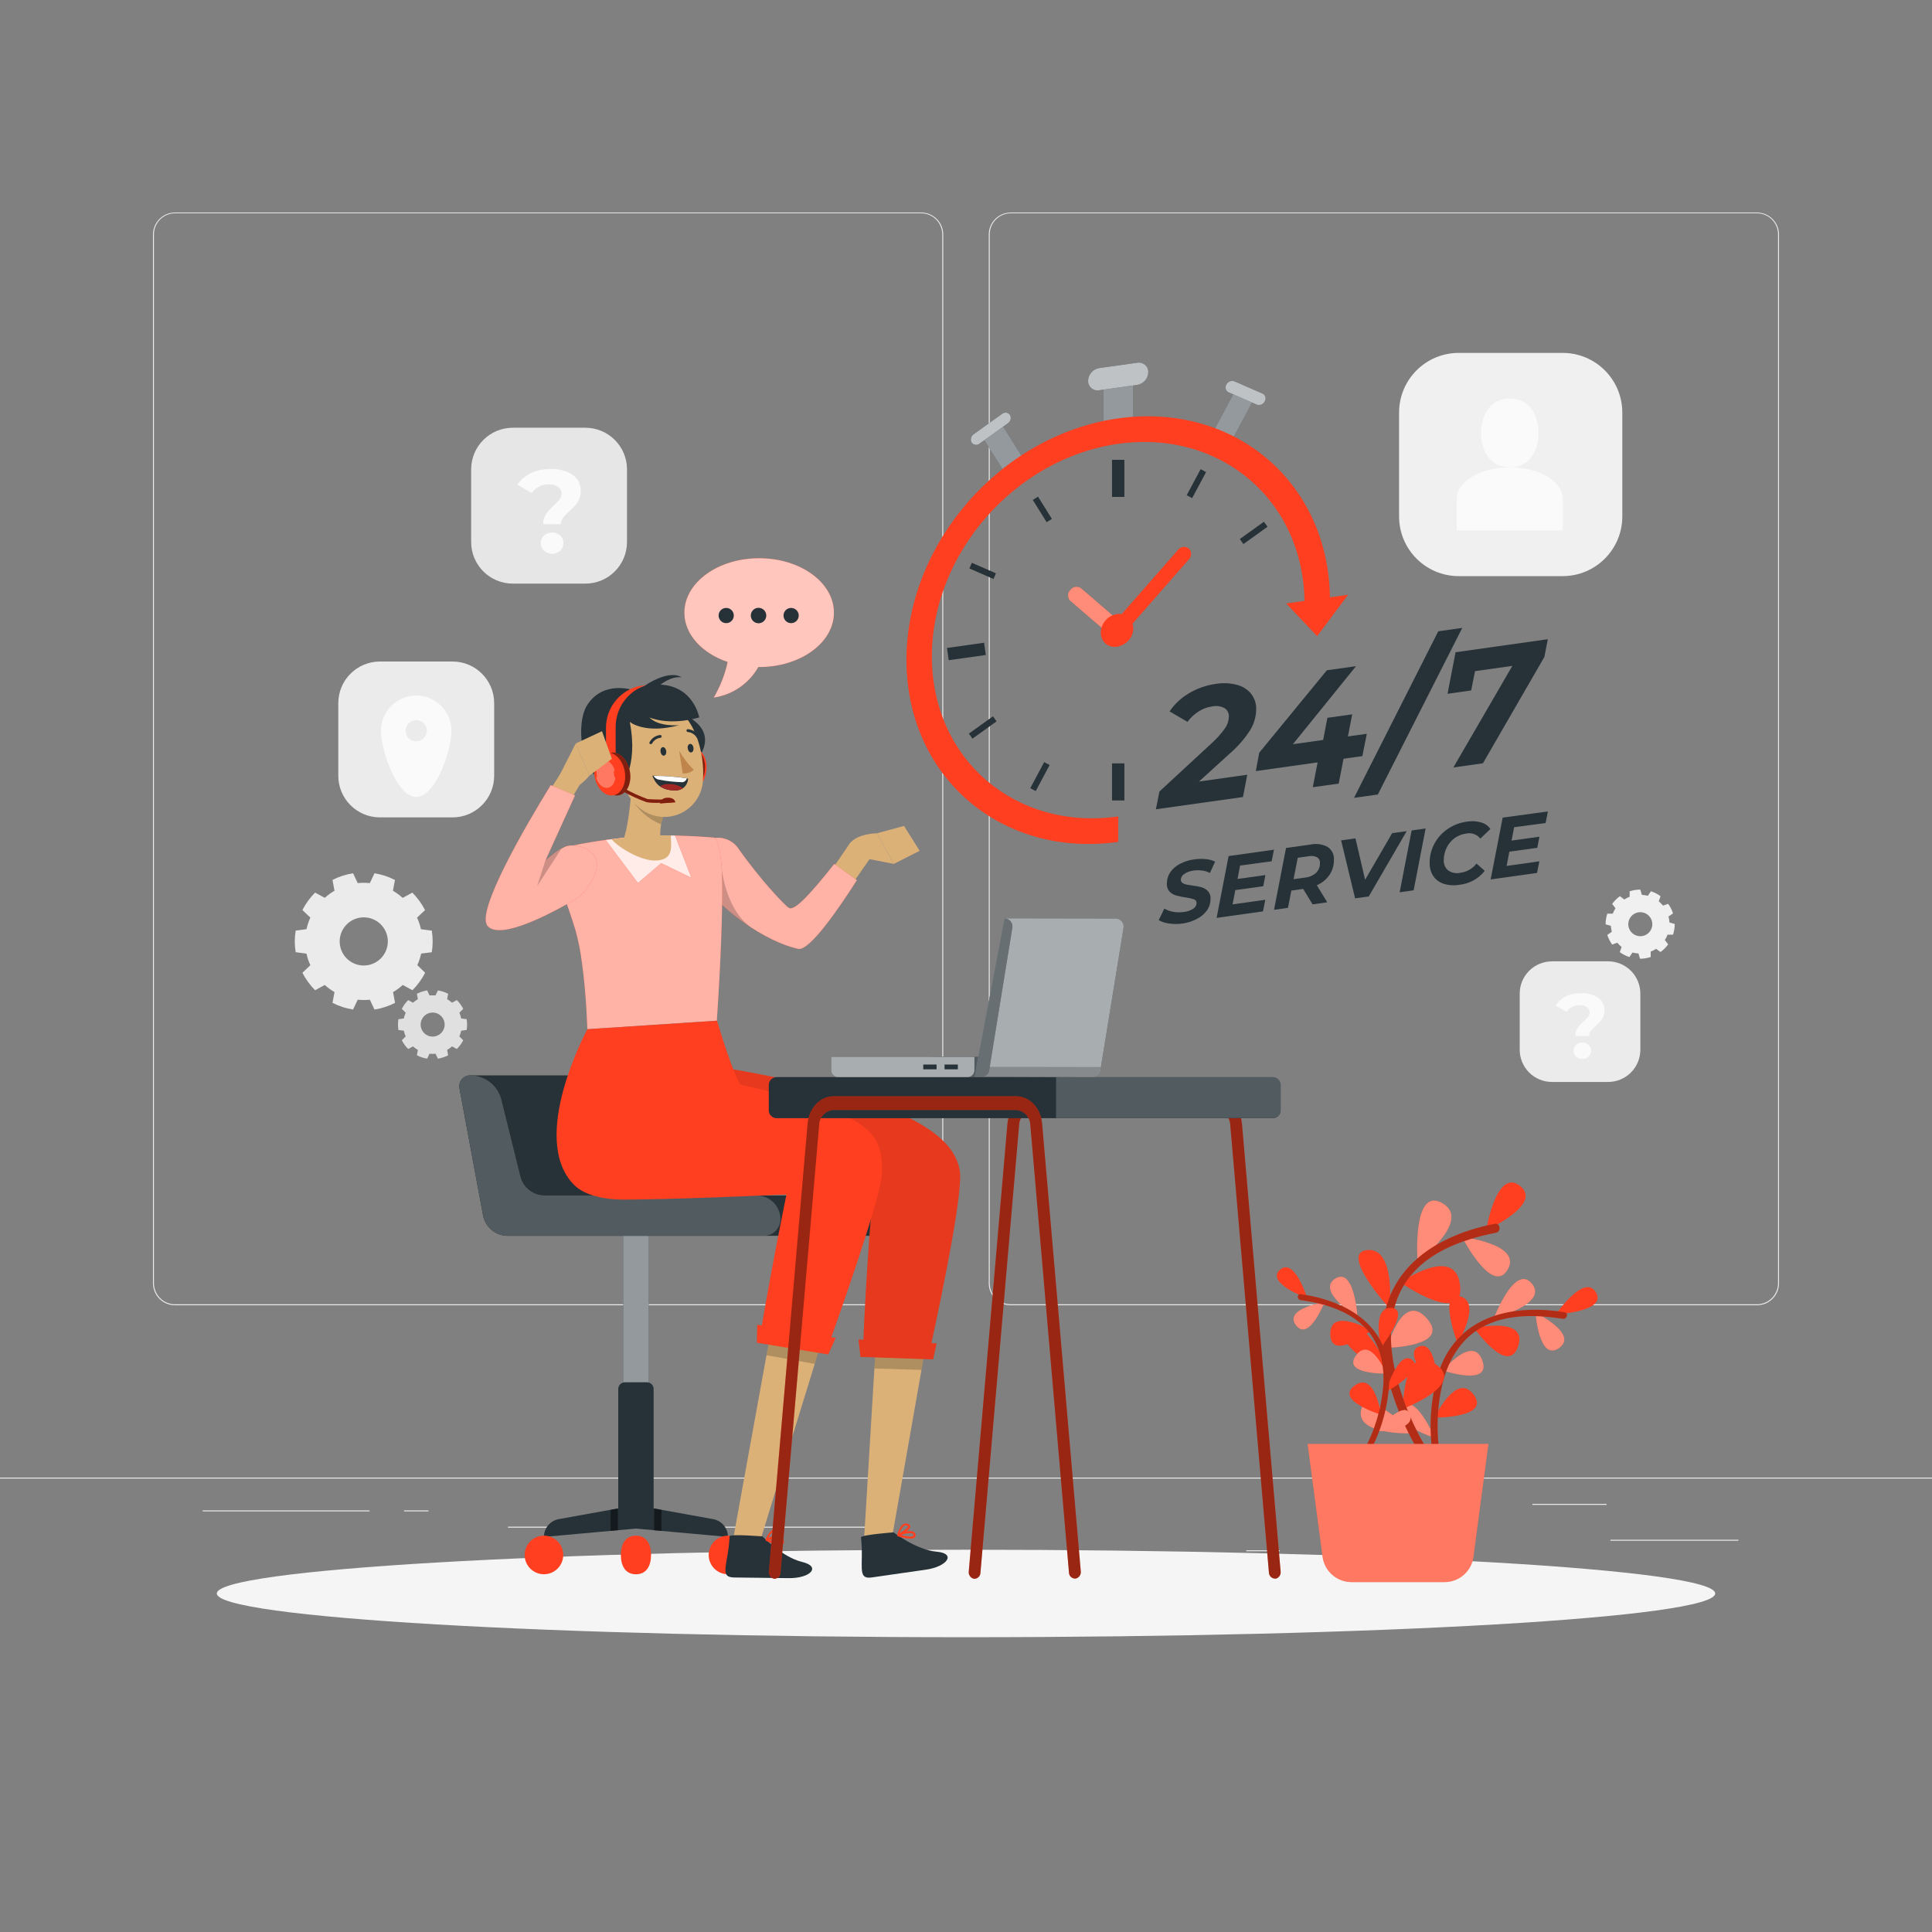 <svg width="301" height="301" viewBox="0 0 301 301" fill="none" xmlns="http://www.w3.org/2000/svg">
<rect x="0" y="0" width="301" height="301" fill="#808080" stroke="none"/>
<g clip-path="url(#clip0_14_178)">
<path d="M270.84 239.891H250.901V240.042H270.84V239.891Z" fill="#EBEBEB"/>
<path d="M199.394 241.528H194.163V241.679H199.394V241.528Z" fill="#EBEBEB"/>
<path d="M250.299 234.304H238.747V234.455H250.299V234.304Z" fill="#EBEBEB"/>
<path d="M57.581 235.316H31.581V235.466H57.581V235.316Z" fill="#EBEBEB"/>
<path d="M66.756 235.316H62.945V235.466H66.756V235.316Z" fill="#EBEBEB"/>
<path d="M135.54 237.856H79.145V238.007H135.54V237.856Z" fill="#EBEBEB"/>
<path d="M143.517 203.356H27.27C26.359 203.356 25.485 202.993 24.84 202.349C24.195 201.704 23.833 200.83 23.833 199.918V36.517C23.841 35.611 24.207 34.744 24.851 34.106C25.494 33.468 26.364 33.11 27.27 33.11H143.517C143.968 33.11 144.415 33.199 144.832 33.372C145.249 33.544 145.628 33.798 145.947 34.117C146.267 34.436 146.52 34.815 146.693 35.232C146.865 35.649 146.954 36.096 146.954 36.547V199.918C146.954 200.37 146.865 200.817 146.693 201.234C146.52 201.651 146.267 202.03 145.947 202.349C145.628 202.668 145.249 202.921 144.832 203.094C144.415 203.267 143.968 203.356 143.517 203.356ZM27.27 33.23C26.399 33.232 25.564 33.579 24.948 34.195C24.332 34.811 23.985 35.646 23.984 36.517V199.918C23.985 200.789 24.332 201.625 24.948 202.241C25.564 202.857 26.399 203.204 27.27 203.205H143.517C144.388 203.204 145.223 202.857 145.839 202.241C146.455 201.625 146.802 200.789 146.804 199.918V36.517C146.802 35.646 146.455 34.811 145.839 34.195C145.223 33.579 144.388 33.232 143.517 33.23H27.27Z" fill="#EBEBEB"/>
<path d="M273.73 203.356H157.483C156.572 203.356 155.697 202.993 155.053 202.349C154.408 201.704 154.046 200.83 154.046 199.918V36.517C154.054 35.611 154.419 34.744 155.063 34.106C155.707 33.468 156.577 33.11 157.483 33.11H273.73C274.641 33.11 275.516 33.472 276.16 34.117C276.805 34.761 277.167 35.636 277.167 36.547V199.918C277.167 200.83 276.805 201.704 276.16 202.349C275.516 202.993 274.641 203.356 273.73 203.356ZM157.483 33.23C156.612 33.232 155.777 33.579 155.161 34.195C154.545 34.811 154.198 35.646 154.196 36.517V199.918C154.198 200.789 154.545 201.625 155.161 202.241C155.777 202.857 156.612 203.204 157.483 203.205H273.73C274.601 203.204 275.436 202.857 276.052 202.241C276.668 201.625 277.015 200.789 277.016 199.918V36.517C277.015 35.646 276.668 34.811 276.052 34.195C275.436 33.579 274.601 33.232 273.73 33.23H157.483Z" fill="#EBEBEB"/>
<path d="M301 230.205H0V230.355H301V230.205Z" fill="#EBEBEB"/>
<path d="M243.455 54.981H227.267C222.134 54.981 217.972 59.142 217.972 64.276V80.463C217.972 85.597 222.134 89.758 227.267 89.758H243.455C248.588 89.758 252.75 85.597 252.75 80.463V64.276C252.75 59.142 248.588 54.981 243.455 54.981Z" fill="#F0F0F0"/>
<path d="M239.686 67.454C239.686 70.416 238.181 72.812 235.22 72.812C232.258 72.812 230.753 70.404 230.753 67.454C230.753 64.504 232.258 62.09 235.22 62.09C238.181 62.09 239.686 64.492 239.686 67.454Z" fill="#FAFAFA"/>
<path d="M235.219 82.643H243.485V77.73C243.485 75.015 239.783 72.812 235.219 72.812C230.656 72.812 226.954 75.015 226.954 77.73V82.643H235.219Z" fill="#FAFAFA"/>
<path d="M91.197 66.641H79.891C76.307 66.641 73.402 69.547 73.402 73.131V84.437C73.402 88.021 76.307 90.926 79.891 90.926H91.197C94.781 90.926 97.686 88.021 97.686 84.437V73.131C97.686 69.547 94.781 66.641 91.197 66.641Z" fill="#E6E6E6"/>
<path d="M85.05 80.096C85.415 79.59 85.837 79.127 86.309 78.718C86.63 78.433 86.928 78.123 87.2 77.79C87.385 77.544 87.485 77.244 87.483 76.936C87.489 76.725 87.443 76.516 87.349 76.328C87.254 76.14 87.114 75.978 86.941 75.858C86.515 75.579 86.011 75.442 85.502 75.467C84.969 75.454 84.441 75.576 83.967 75.822C83.518 76.064 83.131 76.406 82.835 76.821L80.614 75.521C81.131 74.74 81.851 74.116 82.697 73.715C83.672 73.262 84.74 73.042 85.815 73.071C87.01 73.014 88.194 73.328 89.204 73.968C89.609 74.241 89.939 74.612 90.162 75.047C90.385 75.481 90.495 75.966 90.481 76.454C90.49 76.908 90.404 77.36 90.228 77.778C90.082 78.13 89.878 78.456 89.626 78.742C89.385 79.007 89.078 79.308 88.699 79.651C88.336 79.959 88.003 80.302 87.705 80.674C87.492 80.963 87.381 81.314 87.392 81.673H84.617C84.595 81.115 84.746 80.564 85.05 80.096ZM84.755 85.797C84.59 85.644 84.46 85.458 84.372 85.25C84.285 85.042 84.243 84.818 84.25 84.593C84.245 84.375 84.287 84.158 84.373 83.958C84.46 83.757 84.588 83.578 84.749 83.431C85.102 83.128 85.552 82.962 86.017 82.962C86.482 82.962 86.931 83.128 87.284 83.431C87.445 83.578 87.572 83.758 87.657 83.959C87.742 84.159 87.783 84.375 87.778 84.593C87.784 84.818 87.742 85.042 87.655 85.25C87.568 85.458 87.437 85.644 87.272 85.797C86.928 86.111 86.479 86.285 86.014 86.285C85.548 86.285 85.099 86.111 84.755 85.797Z" fill="#FAFAFA"/>
<path d="M241.787 149.772H250.534C251.868 149.772 253.146 150.301 254.089 151.244C255.031 152.187 255.561 153.465 255.561 154.798V163.545C255.561 164.877 255.032 166.154 254.091 167.096C253.149 168.037 251.872 168.566 250.54 168.566H241.787C240.456 168.566 239.179 168.037 238.237 167.096C237.296 166.154 236.767 164.877 236.767 163.545V154.798C236.767 153.467 237.296 152.19 238.237 151.248C239.179 150.307 240.456 149.778 241.787 149.778V149.772Z" fill="#EBEBEB"/>
<path d="M245.772 160.186C246.055 159.795 246.383 159.437 246.748 159.121C246.998 158.9 247.23 158.658 247.44 158.398C247.584 158.21 247.66 157.979 247.657 157.742C247.663 157.579 247.628 157.417 247.554 157.272C247.48 157.127 247.371 157.002 247.235 156.911C246.907 156.692 246.516 156.584 246.122 156.604C245.718 156.592 245.318 156.682 244.958 156.865C244.599 157.048 244.291 157.319 244.063 157.652L242.341 156.646C242.739 156.037 243.297 155.55 243.954 155.238C244.708 154.889 245.532 154.718 246.362 154.738C247.289 154.693 248.206 154.937 248.987 155.436C249.302 155.648 249.558 155.937 249.73 156.275C249.903 156.613 249.987 156.989 249.974 157.369C249.981 157.72 249.916 158.068 249.782 158.392C249.668 158.666 249.51 158.918 249.312 159.139C249.087 159.387 248.848 159.622 248.596 159.843C248.317 160.083 248.059 160.347 247.825 160.632C247.664 160.858 247.579 161.13 247.584 161.408H245.441C245.423 160.976 245.538 160.549 245.772 160.186ZM245.544 164.599C245.418 164.483 245.319 164.341 245.252 164.183C245.186 164.025 245.154 163.855 245.158 163.684C245.155 163.515 245.187 163.348 245.252 163.192C245.317 163.036 245.415 162.896 245.538 162.781C245.811 162.547 246.159 162.419 246.519 162.419C246.879 162.419 247.227 162.547 247.5 162.781C247.624 162.896 247.723 163.036 247.789 163.191C247.855 163.347 247.888 163.515 247.885 163.684C247.889 163.855 247.856 164.026 247.789 164.184C247.721 164.341 247.621 164.483 247.494 164.599C247.365 164.724 247.213 164.823 247.045 164.888C246.878 164.953 246.699 164.984 246.519 164.978C246.339 164.982 246.161 164.951 245.993 164.886C245.826 164.821 245.673 164.723 245.544 164.599Z" fill="#FAFAFA"/>
<path d="M70.5 103.062H59.195C55.611 103.062 52.705 105.968 52.705 109.552V120.858C52.705 124.442 55.611 127.347 59.195 127.347H70.5C74.084 127.347 76.99 124.442 76.99 120.858V109.552C76.99 105.968 74.084 103.062 70.5 103.062Z" fill="#EBEBEB"/>
<path d="M64.847 108.36C64.126 108.36 63.411 108.502 62.745 108.779C62.078 109.055 61.473 109.46 60.963 109.97C60.453 110.481 60.049 111.087 59.773 111.753C59.498 112.42 59.356 113.135 59.357 113.856C59.357 116.866 61.813 124.163 64.847 124.163C67.882 124.163 70.338 116.884 70.338 113.856C70.338 113.135 70.197 112.42 69.921 111.753C69.646 111.087 69.242 110.481 68.732 109.97C68.222 109.46 67.616 109.055 66.95 108.779C66.283 108.502 65.569 108.36 64.847 108.36ZM64.847 115.512C64.52 115.512 64.2 115.415 63.928 115.233C63.655 115.051 63.443 114.792 63.318 114.49C63.193 114.187 63.16 113.854 63.224 113.533C63.288 113.212 63.445 112.917 63.677 112.686C63.908 112.454 64.203 112.296 64.524 112.233C64.846 112.169 65.178 112.202 65.481 112.327C65.784 112.452 66.042 112.664 66.224 112.937C66.406 113.209 66.503 113.529 66.503 113.856C66.497 114.291 66.319 114.706 66.01 115.011C65.7 115.317 65.282 115.488 64.847 115.488V115.512Z" fill="#FAFAFA"/>
<path d="M67.273 148.357C67.45 147.242 67.45 146.107 67.273 144.992L65.582 144.769C65.445 144.147 65.244 143.542 64.98 142.963L66.22 141.789C65.704 140.785 65.036 139.867 64.24 139.068L62.734 139.887C62.269 139.465 61.761 139.094 61.217 138.779L61.531 137.1C60.531 136.585 59.456 136.232 58.346 136.052L57.617 137.587C57.31 137.557 57.016 137.539 56.678 137.539C56.341 137.539 56.04 137.539 55.733 137.587L55.005 136.052C53.889 136.228 52.808 136.579 51.802 137.093L52.115 138.773C51.572 139.088 51.063 139.459 50.598 139.881L49.093 139.062C48.296 139.861 47.628 140.779 47.113 141.783L48.353 142.957C48.089 143.536 47.887 144.141 47.751 144.763L46.065 144.986C45.88 146.1 45.88 147.237 46.065 148.351L47.751 148.574C47.887 149.195 48.089 149.801 48.353 150.38L47.113 151.554C47.627 152.558 48.295 153.476 49.093 154.275L50.598 153.456C51.063 153.878 51.572 154.249 52.115 154.564L51.802 156.243C52.808 156.757 53.889 157.109 55.005 157.285L55.733 155.749C56.04 155.78 56.335 155.798 56.678 155.798C57.022 155.798 57.28 155.798 57.617 155.749L58.346 157.285C59.462 157.109 60.543 156.757 61.548 156.243L61.236 154.564C61.779 154.249 62.287 153.878 62.752 153.456L64.257 154.275C65.054 153.475 65.722 152.557 66.238 151.554L65.016 150.368C65.279 149.788 65.481 149.183 65.618 148.562L67.273 148.357ZM56.678 150.422C55.936 150.423 55.21 150.204 54.592 149.792C53.975 149.381 53.493 148.795 53.209 148.109C52.924 147.424 52.849 146.669 52.994 145.941C53.138 145.213 53.495 144.544 54.02 144.019C54.545 143.494 55.214 143.137 55.942 142.993C56.67 142.848 57.425 142.923 58.11 143.207C58.796 143.492 59.382 143.974 59.793 144.591C60.205 145.209 60.424 145.935 60.423 146.677C60.421 147.67 60.026 148.621 59.324 149.323C58.622 150.025 57.671 150.42 56.678 150.422Z" fill="#EBEBEB"/>
<path d="M72.704 160.469C72.747 160.19 72.769 159.909 72.77 159.626C72.769 159.344 72.747 159.062 72.704 158.784L71.855 158.675C71.79 158.367 71.693 158.066 71.566 157.778L72.168 157.176C71.91 156.672 71.575 156.21 71.174 155.81L70.422 156.219C70.188 156.01 69.934 155.824 69.663 155.665L69.82 154.828C69.317 154.57 68.777 154.393 68.219 154.305L67.857 155.075C67.701 155.075 67.544 155.075 67.388 155.075C67.231 155.075 67.069 155.075 66.912 155.075L66.551 154.305C65.993 154.393 65.452 154.57 64.95 154.828L65.106 155.665C64.836 155.824 64.582 156.01 64.348 156.219L63.595 155.81C63.195 156.21 62.859 156.672 62.602 157.176L63.204 157.778C63.076 158.066 62.979 158.367 62.915 158.675L62.072 158.784C62.025 159.062 62.003 159.344 62.006 159.626C62.004 159.909 62.026 160.191 62.072 160.469L62.915 160.577C62.979 160.884 63.076 161.183 63.204 161.468L62.602 162.07C62.86 162.573 63.195 163.032 63.595 163.431L64.348 163.022C64.579 163.235 64.833 163.421 65.106 163.575L64.95 164.412C65.452 164.671 65.993 164.848 66.551 164.936L66.912 164.165C67.227 164.198 67.543 164.198 67.857 164.165L68.219 164.936C68.777 164.848 69.317 164.671 69.82 164.412L69.663 163.575C69.937 163.421 70.191 163.235 70.422 163.022L71.174 163.431C71.574 163.032 71.91 162.573 72.168 162.07L71.566 161.468C71.693 161.183 71.79 160.884 71.855 160.577L72.704 160.469ZM67.406 161.499C67.036 161.499 66.674 161.389 66.366 161.183C66.058 160.977 65.818 160.685 65.676 160.343C65.534 160.001 65.497 159.624 65.57 159.261C65.642 158.898 65.82 158.564 66.082 158.302C66.344 158.041 66.677 157.862 67.041 157.79C67.404 157.718 67.78 157.755 68.122 157.897C68.465 158.038 68.757 158.278 68.963 158.586C69.168 158.894 69.278 159.256 69.278 159.626C69.277 160.119 69.081 160.592 68.734 160.942C68.388 161.292 67.917 161.492 67.424 161.499H67.406Z" fill="#E0E0E0"/>
<path d="M258.704 148.321C258.931 148.153 259.146 147.97 259.348 147.773C259.547 147.573 259.73 147.357 259.896 147.129L259.378 146.455C259.549 146.192 259.69 145.912 259.799 145.618H260.654C260.829 145.081 260.919 144.521 260.919 143.956L260.094 143.716C260.082 143.402 260.033 143.091 259.95 142.788L260.654 142.307C260.484 141.768 260.225 141.262 259.89 140.808L259.089 141.091C258.991 140.969 258.886 140.852 258.776 140.742C258.661 140.627 258.547 140.525 258.427 140.423L258.71 139.622C258.252 139.292 257.746 139.034 257.211 138.857L256.729 139.562C256.423 139.484 256.111 139.435 255.796 139.417L255.555 138.599C254.991 138.597 254.43 138.686 253.894 138.863V139.712C253.601 139.826 253.32 139.969 253.057 140.14L252.377 139.622C251.916 139.959 251.509 140.365 251.173 140.826L251.69 141.5C251.521 141.766 251.377 142.049 251.263 142.343H250.414C250.24 142.88 250.15 143.44 250.149 144.004L250.968 144.245C250.986 144.558 251.034 144.869 251.112 145.172L250.408 145.66C250.585 146.196 250.843 146.701 251.173 147.159L251.973 146.87C252.076 146.99 252.178 147.111 252.292 147.225C252.407 147.34 252.521 147.442 252.641 147.538L252.359 148.339C252.813 148.675 253.319 148.933 253.857 149.103L254.339 148.399C254.642 148.483 254.953 148.531 255.266 148.544L255.507 149.368C256.073 149.368 256.636 149.278 257.175 149.103V148.249C257.467 148.137 257.748 147.996 258.011 147.827L258.704 148.321ZM254.231 145.311C253.969 145.049 253.791 144.715 253.719 144.352C253.647 143.989 253.684 143.613 253.826 143.271C253.967 142.929 254.207 142.636 254.515 142.431C254.823 142.225 255.185 142.115 255.555 142.115C255.925 142.115 256.287 142.225 256.595 142.431C256.903 142.636 257.143 142.929 257.285 143.271C257.426 143.613 257.464 143.989 257.391 144.352C257.319 144.715 257.141 145.049 256.88 145.311C256.706 145.485 256.499 145.623 256.271 145.717C256.044 145.812 255.8 145.86 255.554 145.859C255.308 145.859 255.064 145.809 254.837 145.714C254.61 145.619 254.404 145.48 254.231 145.305V145.311Z" fill="#F0F0F0"/>
<path d="M150.5 255.073C214.964 255.073 267.222 252.022 267.222 248.259C267.222 244.495 214.964 241.444 150.5 241.444C86.036 241.444 33.778 244.495 33.778 248.259C33.778 252.022 86.036 255.073 150.5 255.073Z" fill="#F5F5F5"/>
<path d="M171.907 68.484V59.104L176.518 58.454V67.833L171.907 68.484Z" fill="#263238"/>
<path d="M156.574 73.709L153.119 68.207L156.063 66.1L159.512 71.596L156.574 73.709Z" fill="#263238"/>
<path d="M188.908 67.46L192.363 60.995L195.301 62.277L191.851 68.748L188.908 67.46Z" fill="#263238"/>
<g opacity="0.5">
<path d="M171.907 68.484V59.104L176.518 58.454V67.833L171.907 68.484Z" fill="white"/>
<path d="M156.574 73.709L153.119 68.207L156.063 66.1L159.512 71.596L156.574 73.709Z" fill="white"/>
<path d="M188.908 67.46L192.363 60.995L195.301 62.277L191.851 68.748L188.908 67.46Z" fill="white"/>
</g>
<path d="M177.175 59.965L171.251 60.802C171.036 60.842 170.815 60.833 170.604 60.776C170.392 60.719 170.197 60.615 170.031 60.472C169.865 60.33 169.734 60.152 169.646 59.951C169.558 59.751 169.516 59.534 169.523 59.315C169.537 58.837 169.717 58.379 170.032 58.019C170.348 57.66 170.779 57.422 171.251 57.346L177.175 56.516C177.389 56.476 177.61 56.485 177.821 56.542C178.031 56.599 178.227 56.702 178.392 56.844C178.558 56.986 178.69 57.163 178.778 57.362C178.866 57.562 178.909 57.779 178.902 57.997C178.888 58.474 178.707 58.932 178.392 59.291C178.077 59.65 177.646 59.889 177.175 59.965Z" fill="#263238"/>
<path d="M157.02 65.949L152.631 69.104C152.54 69.18 152.434 69.237 152.32 69.27C152.206 69.304 152.086 69.314 151.968 69.299C151.85 69.284 151.736 69.245 151.634 69.185C151.531 69.124 151.443 69.043 151.373 68.947C151.257 68.726 151.227 68.47 151.29 68.229C151.352 67.988 151.502 67.778 151.71 67.641L156.105 64.492C156.195 64.415 156.3 64.358 156.414 64.324C156.528 64.29 156.647 64.28 156.765 64.295C156.883 64.309 156.996 64.348 157.098 64.409C157.2 64.47 157.288 64.552 157.357 64.649C157.472 64.869 157.502 65.124 157.439 65.364C157.377 65.604 157.227 65.813 157.02 65.949Z" fill="#263238"/>
<path d="M195.794 63.035L191.4 61.121C191.295 61.068 191.202 60.993 191.128 60.903C191.053 60.812 190.999 60.706 190.967 60.593C190.935 60.48 190.927 60.361 190.944 60.245C190.96 60.129 191.001 60.017 191.063 59.917C191.173 59.692 191.362 59.515 191.594 59.42C191.826 59.326 192.085 59.321 192.321 59.405L196.71 61.326C196.816 61.377 196.91 61.451 196.985 61.542C197.061 61.633 197.116 61.738 197.148 61.852C197.18 61.966 197.188 62.085 197.17 62.202C197.152 62.319 197.11 62.43 197.047 62.53C196.937 62.754 196.748 62.929 196.517 63.022C196.286 63.115 196.029 63.12 195.794 63.035Z" fill="#263238"/>
<path opacity="0.7" d="M177.175 59.965L171.251 60.802C171.036 60.842 170.815 60.833 170.604 60.776C170.392 60.719 170.197 60.615 170.031 60.472C169.865 60.33 169.734 60.152 169.646 59.951C169.558 59.751 169.516 59.534 169.523 59.315C169.537 58.837 169.717 58.379 170.032 58.019C170.348 57.66 170.779 57.422 171.251 57.346L177.175 56.516C177.389 56.476 177.61 56.485 177.821 56.542C178.031 56.599 178.227 56.702 178.392 56.844C178.558 56.986 178.69 57.163 178.778 57.362C178.866 57.562 178.909 57.779 178.902 57.997C178.888 58.474 178.707 58.932 178.392 59.291C178.077 59.65 177.646 59.889 177.175 59.965Z" fill="white"/>
<path opacity="0.7" d="M157.02 65.949L152.631 69.104C152.54 69.18 152.434 69.237 152.32 69.27C152.206 69.304 152.086 69.314 151.968 69.299C151.85 69.284 151.736 69.245 151.634 69.185C151.531 69.124 151.443 69.043 151.373 68.947C151.257 68.726 151.227 68.47 151.29 68.229C151.352 67.988 151.502 67.778 151.71 67.641L156.105 64.492C156.195 64.415 156.3 64.358 156.414 64.324C156.528 64.29 156.647 64.28 156.765 64.295C156.883 64.309 156.996 64.348 157.098 64.409C157.2 64.47 157.288 64.552 157.357 64.649C157.472 64.869 157.502 65.124 157.439 65.364C157.377 65.604 157.227 65.813 157.02 65.949Z" fill="white"/>
<path opacity="0.7" d="M195.794 63.035L191.4 61.121C191.295 61.068 191.202 60.993 191.128 60.903C191.053 60.812 190.999 60.706 190.967 60.593C190.935 60.48 190.927 60.361 190.944 60.245C190.96 60.129 191.001 60.017 191.063 59.917C191.173 59.692 191.362 59.515 191.594 59.42C191.826 59.326 192.085 59.321 192.321 59.405L196.71 61.326C196.816 61.377 196.91 61.451 196.985 61.542C197.061 61.633 197.116 61.738 197.148 61.852C197.18 61.966 197.188 62.085 197.17 62.202C197.152 62.319 197.11 62.43 197.047 62.53C196.937 62.754 196.748 62.929 196.517 63.022C196.286 63.115 196.029 63.12 195.794 63.035Z" fill="white"/>
<path d="M174.213 127.203C158.181 129.454 145.184 118.287 145.184 102.256C145.184 86.225 158.181 71.397 174.213 69.146C190.244 66.894 203.241 78.061 203.241 94.093L207.202 93.539C207.202 75.316 192.429 62.626 174.213 65.185C155.996 67.743 141.223 84.593 141.223 102.81C141.223 121.026 155.99 133.722 174.213 131.164V127.203Z" fill="#FF3F20"/>
<path d="M162.679 118.736L160.512 122.794L161.362 123.247L163.528 119.19L162.679 118.736Z" fill="#263238"/>
<path d="M187.052 73.096L184.886 77.153L185.735 77.607L187.902 73.55L187.052 73.096Z" fill="#263238"/>
<path d="M151.413 87.682L151.027 88.565L154.779 90.203L155.164 89.321L151.413 87.682Z" fill="#263238"/>
<path d="M161.723 77.381L160.905 77.891L163.065 81.356L163.883 80.845L161.723 77.381Z" fill="#263238"/>
<path d="M154.702 111.602L150.945 114.297L151.507 115.08L155.263 112.384L154.702 111.602Z" fill="#263238"/>
<path d="M196.917 81.286L193.16 83.981L193.722 84.764L197.478 82.068L196.917 81.286Z" fill="#263238"/>
<path d="M153.318 100.138L147.541 100.95L147.809 102.858L153.586 102.046L153.318 100.138Z" fill="#263238"/>
<path d="M175.176 71.638H173.25V77.417H175.176V71.638Z" fill="#263238"/>
<path d="M175.176 118.931H173.25V124.71H175.176V118.931Z" fill="#263238"/>
<path d="M166.754 91.913C166.53 92.139 166.404 92.444 166.404 92.762C166.404 93.08 166.53 93.385 166.754 93.611L173.219 99.161L174.911 97.229L168.452 91.673C168.325 91.576 168.18 91.505 168.026 91.465C167.871 91.425 167.71 91.415 167.552 91.438C167.394 91.46 167.242 91.514 167.105 91.596C166.968 91.677 166.849 91.785 166.754 91.913Z" fill="#FF3F20"/>
<path opacity="0.4" d="M166.754 91.913C166.53 92.139 166.404 92.444 166.404 92.762C166.404 93.08 166.53 93.385 166.754 93.611L173.219 99.161L174.911 97.229L168.452 91.673C168.325 91.576 168.18 91.505 168.026 91.465C167.871 91.425 167.71 91.415 167.552 91.438C167.394 91.46 167.242 91.514 167.105 91.596C166.968 91.677 166.849 91.785 166.754 91.913Z" fill="white"/>
<path d="M210.026 92.66L205.204 99.119L200.388 94.014L210.026 92.66Z" fill="#FF3F20"/>
<path d="M185.211 85.448C185.085 85.351 184.94 85.281 184.785 85.24C184.631 85.2 184.47 85.191 184.312 85.213C184.154 85.236 184.002 85.289 183.865 85.371C183.728 85.452 183.609 85.561 183.514 85.689L174.761 95.67C174.292 95.611 173.816 95.669 173.375 95.841C172.935 96.012 172.544 96.291 172.238 96.651C171.251 97.783 171.251 99.39 172.238 100.263C173.226 101.136 174.839 100.865 175.85 99.757C176.162 99.41 176.381 98.989 176.486 98.535C176.591 98.08 176.58 97.606 176.452 97.157L185.205 87.17C185.32 87.058 185.412 86.924 185.475 86.777C185.537 86.629 185.57 86.47 185.571 86.31C185.571 86.15 185.54 85.991 185.478 85.843C185.416 85.695 185.326 85.56 185.211 85.448Z" fill="#FF3F20"/>
<path d="M186.795 121.761L194.32 120.701L193.651 124.175L180.088 126.083L180.63 123.32L188.793 115.777C189.561 115.083 190.251 114.307 190.852 113.465C191.226 112.935 191.435 112.307 191.454 111.659C191.47 111.396 191.416 111.135 191.297 110.9C191.179 110.665 191 110.466 190.78 110.323C190.18 110.005 189.486 109.913 188.823 110.064C188.083 110.169 187.374 110.434 186.746 110.84C186.069 111.268 185.479 111.819 185.007 112.466L182.219 110.834C182.999 109.681 184.028 108.719 185.229 108.017C186.519 107.245 187.953 106.745 189.443 106.548C190.537 106.365 191.658 106.416 192.73 106.699C193.593 106.922 194.362 107.413 194.928 108.101C195.456 108.779 195.733 109.62 195.71 110.479C195.699 111.626 195.381 112.748 194.789 113.73C193.906 115.101 192.829 116.338 191.593 117.402L186.795 121.761Z" fill="#263238"/>
<path d="M212.253 117.799L209.315 118.215L208.569 122.08L204.53 122.645L205.282 118.775L195.65 120.135L196.186 117.27L206.727 104.423L211.26 103.791L201.429 115.945L206.143 115.283L206.805 111.834L210.67 111.292L210.002 114.735L212.945 114.326L212.253 117.799Z" fill="#263238"/>
<path d="M224.076 98.355L227.815 97.825L214.661 123.783L210.953 124.301L224.076 98.355Z" fill="#263238"/>
<path d="M241.143 99.589L240.607 102.352L231.036 118.919L226.43 119.569L235.617 103.743L229.807 104.561L229.205 107.571L225.521 108.089L226.773 101.618L241.143 99.589Z" fill="#263238"/>
<path d="M182.147 143.878C181.576 143.815 181.024 143.639 180.522 143.36L181.401 141.554C181.846 141.815 182.336 141.99 182.845 142.072C183.39 142.159 183.945 142.159 184.489 142.072C184.993 142.021 185.478 141.852 185.904 141.578C186.056 141.488 186.183 141.36 186.274 141.208C186.364 141.055 186.415 140.883 186.421 140.705C186.428 140.573 186.391 140.443 186.316 140.334C186.24 140.225 186.132 140.144 186.006 140.103C185.578 139.96 185.136 139.863 184.688 139.814C184.188 139.741 183.694 139.639 183.207 139.507C182.827 139.397 182.483 139.189 182.207 138.905C181.909 138.559 181.76 138.109 181.792 137.653C181.789 137.034 181.972 136.428 182.316 135.914C182.698 135.357 183.213 134.904 183.815 134.595C184.515 134.228 185.276 133.99 186.06 133.891C186.658 133.801 187.265 133.787 187.866 133.849C188.368 133.89 188.857 134.022 189.311 134.24L188.498 136.01C188.134 135.812 187.736 135.684 187.324 135.631C186.871 135.571 186.411 135.571 185.958 135.631C185.438 135.685 184.939 135.867 184.507 136.16C184.35 136.253 184.219 136.384 184.125 136.541C184.032 136.697 183.979 136.875 183.971 137.057C183.966 137.15 183.985 137.243 184.025 137.327C184.065 137.411 184.125 137.484 184.2 137.539C184.368 137.667 184.564 137.756 184.772 137.798C185.001 137.846 185.326 137.9 185.747 137.96C186.243 138.016 186.734 138.108 187.216 138.237C187.589 138.35 187.927 138.557 188.197 138.839C188.342 139.003 188.452 139.194 188.521 139.4C188.59 139.607 188.617 139.826 188.601 140.043C188.607 140.668 188.422 141.279 188.071 141.795C187.681 142.35 187.162 142.802 186.56 143.113C185.849 143.504 185.074 143.763 184.272 143.878C183.568 143.98 182.852 143.98 182.147 143.878Z" fill="#263238"/>
<path d="M193.206 134.848L192.803 136.937L197.143 136.335L196.812 138.069L192.459 138.671L192.032 140.898L197.131 140.182L196.77 141.988L189.546 143.005L191.412 133.373L198.479 132.38L198.118 134.186L193.206 134.848Z" fill="#263238"/>
<path d="M207.118 136.323C206.627 137.029 205.947 137.582 205.156 137.918L206.781 140.573L204.499 140.898L203.031 138.49L201.188 138.749L200.665 141.44L198.491 141.747L200.358 132.115L204.168 131.579C205.082 131.376 206.039 131.513 206.859 131.964C207.182 132.183 207.442 132.483 207.611 132.834C207.78 133.185 207.853 133.575 207.822 133.963C207.838 134.804 207.592 135.628 207.118 136.323ZM205.041 135.986C205.24 135.791 205.396 135.557 205.499 135.299C205.603 135.041 205.652 134.765 205.643 134.487C205.661 134.305 205.629 134.121 205.549 133.957C205.469 133.792 205.346 133.653 205.192 133.554C204.79 133.357 204.334 133.302 203.897 133.397L202.188 133.638L201.532 136.979L203.374 136.72C203.993 136.659 204.577 136.402 205.041 135.986Z" fill="#263238"/>
<path d="M219.158 129.49L213.246 139.664L211.121 139.959L208.942 130.929L211.176 130.616L212.681 137.063L216.895 129.803L219.158 129.49Z" fill="#263238"/>
<path d="M219.929 129.382L222.108 129.075L220.242 138.707L218.062 139.014L219.929 129.382Z" fill="#263238"/>
<path d="M224.907 137.683C224.251 137.472 223.683 137.049 223.294 136.479C222.907 135.869 222.712 135.156 222.734 134.433C222.729 133.4 222.979 132.383 223.462 131.471C223.95 130.549 224.654 129.76 225.515 129.171C226.413 128.552 227.444 128.154 228.525 128.009C229.264 127.887 230.02 127.928 230.741 128.13C231.332 128.287 231.849 128.65 232.197 129.153L230.632 130.652C230.371 130.32 230.02 130.07 229.621 129.932C229.222 129.795 228.791 129.775 228.381 129.875C227.726 129.963 227.105 130.216 226.575 130.61C226.063 131.002 225.65 131.509 225.371 132.091C225.082 132.683 224.933 133.334 224.937 133.993C224.915 134.298 224.966 134.604 225.085 134.886C225.204 135.167 225.389 135.416 225.624 135.613C225.904 135.803 226.22 135.933 226.552 135.995C226.885 136.057 227.226 136.05 227.556 135.974C228.537 135.838 229.426 135.327 230.036 134.547L231.319 135.673C230.84 136.282 230.244 136.788 229.565 137.162C228.887 137.535 228.14 137.768 227.369 137.846C226.548 137.989 225.703 137.933 224.907 137.683Z" fill="#263238"/>
<path d="M235.9 128.876L235.496 130.959L239.837 130.357L239.506 132.085L235.153 132.687L234.726 134.908L239.825 134.192L239.464 135.998L232.24 137.015L234.112 127.383L241.161 126.42L240.8 128.226L235.9 128.876Z" fill="#263238"/>
<path d="M118.275 86.971C111.84 86.971 106.626 90.769 106.626 95.453C106.626 98.854 109.39 101.786 113.369 103.135C112.942 105.088 112.209 106.961 111.196 108.685C112.64 108.47 114.016 107.93 115.22 107.105C116.425 106.28 117.426 105.192 118.149 103.923H118.275C124.71 103.923 129.924 100.131 129.924 95.447C129.924 90.763 124.71 86.971 118.275 86.971Z" fill="#FF3F20"/>
<path opacity="0.7" d="M118.275 86.971C111.84 86.971 106.626 90.769 106.626 95.453C106.626 98.854 109.39 101.786 113.369 103.135C112.942 105.088 112.209 106.961 111.196 108.685C112.64 108.47 114.016 107.93 115.22 107.105C116.425 106.28 117.426 105.192 118.149 103.923H118.275C124.71 103.923 129.924 100.131 129.924 95.447C129.924 90.763 124.71 86.971 118.275 86.971Z" fill="white"/>
<path d="M113.14 97.085C113.795 97.085 114.326 96.553 114.326 95.899C114.326 95.244 113.795 94.713 113.14 94.713C112.485 94.713 111.954 95.244 111.954 95.899C111.954 96.553 112.485 97.085 113.14 97.085Z" fill="#263238"/>
<path d="M119.383 95.899C119.383 96.137 119.312 96.37 119.18 96.567C119.048 96.766 118.859 96.92 118.639 97.011C118.419 97.102 118.177 97.126 117.944 97.079C117.71 97.033 117.496 96.918 117.327 96.75C117.159 96.582 117.044 96.367 116.998 96.133C116.951 95.9 116.975 95.658 117.066 95.438C117.158 95.218 117.312 95.03 117.51 94.897C117.708 94.765 117.941 94.695 118.179 94.695C118.498 94.695 118.804 94.821 119.03 95.047C119.256 95.273 119.383 95.579 119.383 95.899Z" fill="#263238"/>
<path d="M123.253 97.085C123.908 97.085 124.439 96.553 124.439 95.899C124.439 95.244 123.908 94.713 123.253 94.713C122.598 94.713 122.068 95.244 122.068 95.899C122.068 96.553 122.598 97.085 123.253 97.085Z" fill="#263238"/>
<path d="M223.944 216.75C223.944 216.75 224.022 208.713 221.097 209.773C218.171 210.832 223.944 216.75 223.944 216.75Z" fill="#FF3F20"/>
<path d="M227.087 209.309C227.087 209.309 230.963 202.88 227.46 201.959C223.956 201.038 227.087 209.309 227.087 209.309Z" fill="#FF3F20"/>
<path d="M242.407 204.77C242.407 204.77 250.456 204.355 248.638 201.339C246.82 198.323 242.407 204.77 242.407 204.77Z" fill="#FF3F20"/>
<path d="M229.675 206.907C229.675 206.907 238.103 205.005 236.526 209.737C234.949 214.468 229.675 206.907 229.675 206.907Z" fill="#FF3F20"/>
<path d="M223.553 224.016C223.553 224.016 220.332 216.72 218.526 219.315C216.72 221.909 223.553 224.016 223.553 224.016Z" fill="#FF3F20"/>
<path d="M232.739 205.39C232.739 205.39 241.324 203.139 238.651 199.972C235.978 196.806 232.739 205.39 232.739 205.39Z" fill="#FF3F20"/>
<path d="M239.229 204.505C239.229 204.505 246.019 207.84 242.889 210.02C239.759 212.199 239.229 204.505 239.229 204.505Z" fill="#FF3F20"/>
<path d="M224.793 213.517C224.793 213.517 229.494 207.859 230.945 211.97C232.396 216.082 224.793 213.517 224.793 213.517Z" fill="#FF3F20"/>
<g opacity="0.4">
<path d="M223.553 224.016C223.553 224.016 220.332 216.72 218.526 219.315C216.72 221.909 223.553 224.016 223.553 224.016Z" fill="white"/>
<path d="M232.739 205.39C232.739 205.39 241.324 203.139 238.651 199.972C235.978 196.806 232.739 205.39 232.739 205.39Z" fill="white"/>
<path d="M239.229 204.505C239.229 204.505 246.019 207.84 242.889 210.02C239.759 212.199 239.229 204.505 239.229 204.505Z" fill="white"/>
<path d="M224.793 213.517C224.793 213.517 229.494 207.858 230.945 211.97C232.396 216.082 224.793 213.517 224.793 213.517Z" fill="white"/>
</g>
<path d="M223.505 220.862C223.505 220.862 226.876 213.638 229.591 217.28C232.306 220.922 223.505 220.862 223.505 220.862Z" fill="#FF3F20"/>
<path d="M223.559 228.459C222.537 223.752 222.684 218.865 223.986 214.228C226.743 205.198 235.201 203.073 243.75 204.439C244.43 204.548 244.129 205.571 243.455 205.463C238.916 204.74 233.823 204.668 229.868 207.413C227.038 209.394 225.437 212.542 224.666 215.841C223.763 219.909 223.74 224.123 224.6 228.2C224.739 228.874 223.703 229.139 223.559 228.465V228.459Z" fill="#FF3F20"/>
<g opacity="0.3">
<path d="M223.559 228.459C222.537 223.752 222.684 218.865 223.986 214.228C226.743 205.198 235.201 203.073 243.75 204.439C244.43 204.548 244.129 205.571 243.455 205.463C238.916 204.74 233.823 204.668 229.868 207.413C227.038 209.394 225.437 212.542 224.666 215.841C223.763 219.909 223.74 224.123 224.6 228.2C224.739 228.874 223.703 229.139 223.559 228.465V228.459Z" fill="black"/>
</g>
<path d="M216.858 214.312C216.858 214.312 212.644 204.487 209.911 207.052C207.178 209.616 216.858 214.312 216.858 214.312Z" fill="#FF3F20"/>
<path d="M216.497 203.861C216.497 203.861 217.497 194.344 213.018 194.753C208.539 195.162 216.497 203.861 216.497 203.861Z" fill="#FF3F20"/>
<path d="M231.541 191.653C231.541 191.653 240.481 187.637 236.809 184.76C233.136 181.882 231.541 191.653 231.541 191.653Z" fill="#FF3F20"/>
<path d="M218.171 199.81C218.171 199.81 226.773 193.79 227.478 200.267C228.182 206.745 218.171 199.81 218.171 199.81Z" fill="#FF3F20"/>
<path d="M220.29 223.306C220.29 223.306 212.711 215.853 212.03 219.79C211.35 223.727 220.29 223.306 220.29 223.306Z" fill="#FF3F20"/>
<path d="M220.85 196.625C220.85 196.625 229.434 190.136 224.703 187.445C219.971 184.754 220.85 196.625 220.85 196.625Z" fill="#FF3F20"/>
<path d="M227.779 192.718C227.779 192.718 237.284 193.82 234.87 197.835C232.456 201.851 227.779 192.718 227.779 192.718Z" fill="#FF3F20"/>
<path d="M216.118 209.984C216.118 209.984 218.466 201.044 222.306 205.42C226.147 209.797 216.118 209.984 216.118 209.984Z" fill="#FF3F20"/>
<g opacity="0.4">
<path d="M220.29 223.306C220.29 223.306 212.711 215.853 212.03 219.79C211.35 223.727 220.29 223.306 220.29 223.306Z" fill="white"/>
<path d="M220.85 196.625C220.85 196.625 229.434 190.136 224.703 187.445C219.971 184.754 220.85 196.625 220.85 196.625Z" fill="white"/>
<path d="M227.779 192.718C227.779 192.718 237.284 193.82 234.87 197.835C232.456 201.851 227.779 192.718 227.779 192.718Z" fill="white"/>
<path d="M216.118 209.984C216.118 209.984 218.466 201.044 222.306 205.42C226.147 209.797 216.118 209.984 216.118 209.984Z" fill="white"/>
</g>
<path d="M218.562 219.489C218.562 219.489 218.562 209.213 223.583 212.47C228.603 215.727 218.562 219.489 218.562 219.489Z" fill="#FF3F20"/>
<path d="M222.65 228.712C219.122 223.553 216.401 217.274 215.582 211.206C213.933 199.021 222.421 192.73 232.89 190.659C233.721 190.497 233.919 191.863 233.1 192.044C227.544 193.14 221.662 195.289 218.652 200.346C216.479 203.988 216.323 208.521 217.196 212.867C218.357 218.259 220.562 223.372 223.685 227.917C223.736 227.986 223.772 228.064 223.793 228.147C223.813 228.23 223.817 228.316 223.804 228.4C223.791 228.485 223.762 228.566 223.718 228.639C223.674 228.712 223.615 228.776 223.547 228.826C223.478 228.877 223.4 228.913 223.317 228.934C223.234 228.954 223.148 228.958 223.064 228.945C222.979 228.932 222.898 228.903 222.825 228.859C222.752 228.815 222.688 228.757 222.638 228.688L222.65 228.712Z" fill="#FF3F20"/>
<g opacity="0.3">
<path d="M222.65 228.712C219.122 223.553 216.401 217.274 215.582 211.206C213.933 199.021 222.421 192.73 232.89 190.659C233.721 190.497 233.919 191.863 233.1 192.044C227.544 193.14 221.662 195.289 218.652 200.346C216.479 203.988 216.323 208.521 217.196 212.867C218.357 218.259 220.562 223.372 223.685 227.917C223.736 227.986 223.772 228.064 223.793 228.147C223.813 228.23 223.817 228.316 223.804 228.4C223.791 228.485 223.762 228.566 223.718 228.639C223.674 228.712 223.615 228.776 223.547 228.826C223.478 228.877 223.4 228.913 223.317 228.934C223.234 228.954 223.148 228.958 223.064 228.945C222.979 228.932 222.898 228.903 222.825 228.859C222.752 228.815 222.688 228.757 222.638 228.688L222.65 228.712Z" fill="black"/>
</g>
<path d="M215.859 216.895C215.859 216.895 217.858 210.23 220.001 211.856C222.144 213.481 215.859 216.895 215.859 216.895Z" fill="#FF3F20"/>
<path d="M215.161 209.935C215.161 209.935 213.614 203.62 216.744 203.765C219.874 203.909 215.161 209.935 215.161 209.935Z" fill="#FF3F20"/>
<path d="M203.669 202.272C203.669 202.272 197.125 199.864 199.407 197.835C201.688 195.806 203.669 202.272 203.669 202.272Z" fill="#FF3F20"/>
<path d="M213.644 207.281C213.644 207.281 207.154 203.542 207.257 207.883C207.359 212.223 213.644 207.281 213.644 207.281Z" fill="#FF3F20"/>
<path d="M214.312 222.993C214.312 222.993 218.875 217.81 219.7 220.41C220.525 223.011 214.312 222.993 214.312 222.993Z" fill="#FF3F20"/>
<path d="M211.501 205.24C211.501 205.24 204.987 201.17 208.009 199.22C211.031 197.269 211.501 205.24 211.501 205.24Z" fill="#FF3F20"/>
<path d="M206.36 202.874C206.36 202.874 199.894 203.885 201.923 206.486C203.952 209.087 206.36 202.874 206.36 202.874Z" fill="#FF3F20"/>
<path d="M215.979 213.999C215.979 213.999 213.571 208.111 211.29 211.139C209.008 214.167 215.979 213.999 215.979 213.999Z" fill="#FF3F20"/>
<g opacity="0.4">
<path d="M214.312 222.993C214.312 222.993 218.875 217.81 219.7 220.41C220.525 223.011 214.312 222.993 214.312 222.993Z" fill="white"/>
<path d="M211.501 205.24C211.501 205.24 204.987 201.17 208.009 199.22C211.031 197.269 211.501 205.24 211.501 205.24Z" fill="white"/>
<path d="M206.36 202.874C206.36 202.874 199.894 203.885 201.923 206.486C203.952 209.087 206.36 202.874 206.36 202.874Z" fill="white"/>
<path d="M215.979 213.999C215.979 213.999 213.571 208.111 211.29 211.139C209.008 214.167 215.979 213.999 215.979 213.999Z" fill="white"/>
</g>
<path d="M215.149 220.398C215.149 220.398 214.228 213.553 211.043 215.871C207.859 218.189 215.149 220.398 215.149 220.398Z" fill="#FF3F20"/>
<path d="M213.156 226.659C215.211 223.034 216.344 218.959 216.455 214.794C216.497 206.63 210.062 202.693 202.645 201.622C202.043 201.538 202.043 202.465 202.645 202.549C206.582 203.115 210.826 204.355 213.367 207.654C215.173 210.014 215.715 213.03 215.504 215.949C215.205 219.545 214.139 223.034 212.38 226.183C212.091 226.701 212.879 227.189 213.174 226.665L213.156 226.659Z" fill="#FF3F20"/>
<g opacity="0.3">
<path d="M213.156 226.659C215.211 223.034 216.344 218.959 216.455 214.794C216.497 206.63 210.062 202.693 202.645 201.622C202.043 201.538 202.043 202.465 202.645 202.549C206.582 203.115 210.826 204.355 213.367 207.654C215.173 210.014 215.715 213.03 215.504 215.949C215.205 219.545 214.139 223.034 212.38 226.183C212.091 226.701 212.879 227.189 213.174 226.665L213.156 226.659Z" fill="black"/>
</g>
<path d="M231.89 224.967L229.561 242.54C229.415 243.632 228.877 244.635 228.048 245.361C227.219 246.088 226.154 246.488 225.052 246.489H210.561C209.459 246.488 208.394 246.088 207.565 245.361C206.736 244.635 206.198 243.632 206.053 242.54L203.723 224.967H231.89Z" fill="#FF3F20"/>
<path opacity="0.3" d="M231.89 224.967L229.561 242.54C229.415 243.632 228.877 244.635 228.048 245.361C227.219 246.088 226.154 246.488 225.052 246.489H210.561C209.459 246.488 208.394 246.088 207.565 245.361C206.736 244.635 206.198 243.632 206.053 242.54L203.723 224.967H231.89Z" fill="white"/>
<path d="M101.058 191.213H97.103V217.208H101.058V191.213Z" fill="#263238"/>
<path opacity="0.5" d="M101.058 191.213H97.103V217.208H101.058V191.213Z" fill="white"/>
<path d="M111.099 236.676L101.834 235.003V216.401C101.835 216.264 101.809 216.128 101.757 216.001C101.705 215.875 101.628 215.76 101.531 215.663C101.434 215.566 101.319 215.489 101.192 215.437C101.066 215.385 100.93 215.359 100.793 215.359H97.368C97.23 215.359 97.094 215.385 96.967 215.437C96.84 215.489 96.725 215.566 96.627 215.662C96.53 215.759 96.453 215.874 96.4 216.001C96.347 216.128 96.32 216.264 96.32 216.401V235.003L87.061 236.676C86.411 236.792 85.823 237.133 85.399 237.64C84.975 238.146 84.743 238.785 84.743 239.446L99.077 238.151L113.417 239.446C113.416 238.786 113.183 238.147 112.76 237.641C112.336 237.135 111.749 236.793 111.099 236.676Z" fill="#263238"/>
<path d="M87.754 242.257C87.754 242.852 87.577 243.434 87.246 243.929C86.915 244.424 86.445 244.81 85.895 245.038C85.345 245.266 84.74 245.325 84.156 245.209C83.572 245.093 83.036 244.806 82.615 244.385C82.194 243.964 81.907 243.428 81.791 242.844C81.675 242.26 81.735 241.655 81.963 241.105C82.191 240.555 82.576 240.085 83.071 239.754C83.566 239.423 84.148 239.247 84.743 239.247C85.542 239.247 86.307 239.564 86.872 240.128C87.436 240.693 87.754 241.459 87.754 242.257Z" fill="#FF3F20"/>
<path d="M116.427 242.257C116.427 242.852 116.25 243.434 115.92 243.929C115.589 244.424 115.119 244.81 114.569 245.038C114.019 245.266 113.414 245.325 112.83 245.209C112.246 245.093 111.709 244.806 111.288 244.385C110.868 243.964 110.581 243.428 110.465 242.844C110.349 242.26 110.408 241.655 110.636 241.105C110.864 240.555 111.25 240.085 111.745 239.754C112.24 239.423 112.822 239.247 113.417 239.247C113.812 239.247 114.204 239.325 114.569 239.476C114.934 239.627 115.266 239.849 115.545 240.128C115.825 240.408 116.046 240.74 116.198 241.105C116.349 241.47 116.427 241.862 116.427 242.257Z" fill="#FF3F20"/>
<path d="M101.431 242.257C101.431 243.918 100.745 245.267 99.077 245.267C97.41 245.267 96.729 243.918 96.729 242.257C96.729 240.595 97.416 239.247 99.077 239.247C100.739 239.247 101.431 240.595 101.431 242.257Z" fill="#FF3F20"/>
<g opacity="0.5">
<path d="M101.925 235.015V238.41L103.044 238.512V235.219L101.925 235.015Z" fill="black"/>
<path d="M95.14 235.213V238.506L96.26 238.41V235.015L95.14 235.213Z" fill="black"/>
</g>
<path d="M73.257 167.537C73.008 167.537 72.761 167.592 72.535 167.698C72.31 167.804 72.11 167.959 71.95 168.15C71.79 168.342 71.675 168.567 71.612 168.808C71.548 169.05 71.539 169.302 71.584 169.547L75.256 189.335C75.422 190.234 75.898 191.047 76.6 191.632C77.303 192.217 78.188 192.537 79.103 192.538H136.973C137.314 192.538 137.652 192.47 137.967 192.34C138.283 192.209 138.569 192.017 138.81 191.776C139.051 191.534 139.242 191.247 139.372 190.932C139.502 190.616 139.568 190.278 139.568 189.937C139.568 188.958 139.179 188.02 138.487 187.328C137.795 186.636 136.856 186.247 135.877 186.247H102.858C101.983 186.247 101.132 185.954 100.443 185.415C99.753 184.876 99.264 184.122 99.053 183.273L96.097 171.341C95.828 170.256 95.204 169.291 94.324 168.602C93.443 167.912 92.357 167.537 91.239 167.537H73.257Z" fill="#263238"/>
<path d="M81.071 183.273L78.115 171.341C77.847 170.256 77.222 169.291 76.342 168.602C75.462 167.912 74.376 167.537 73.257 167.537C73.008 167.537 72.761 167.592 72.535 167.698C72.31 167.804 72.11 167.959 71.95 168.15C71.79 168.342 71.675 168.567 71.612 168.808C71.548 169.05 71.539 169.302 71.584 169.547L75.256 189.335C75.422 190.234 75.898 191.047 76.6 191.632C77.303 192.217 78.188 192.537 79.103 192.538H118.985C119.327 192.538 119.666 192.472 119.981 192.341C120.297 192.211 120.584 192.019 120.826 191.778C121.068 191.536 121.259 191.249 121.39 190.933C121.52 190.617 121.587 190.279 121.586 189.937C121.584 188.959 121.195 188.021 120.503 187.329C119.812 186.638 118.874 186.248 117.896 186.247H84.882C84.005 186.249 83.153 185.958 82.463 185.419C81.772 184.879 81.282 184.124 81.071 183.273Z" fill="#263238"/>
<path opacity="0.2" d="M81.071 183.273L78.115 171.341C77.847 170.256 77.222 169.291 76.342 168.602C75.462 167.912 74.376 167.537 73.257 167.537C73.008 167.537 72.761 167.592 72.535 167.698C72.31 167.804 72.11 167.959 71.95 168.15C71.79 168.342 71.675 168.567 71.612 168.808C71.548 169.05 71.539 169.302 71.584 169.547L75.256 189.335C75.422 190.234 75.898 191.047 76.6 191.632C77.303 192.217 78.188 192.537 79.103 192.538H118.985C119.327 192.538 119.666 192.472 119.981 192.341C120.297 192.211 120.584 192.019 120.826 191.778C121.068 191.536 121.259 191.249 121.39 190.933C121.52 190.617 121.587 190.279 121.586 189.937C121.584 188.959 121.195 188.021 120.503 187.329C119.812 186.638 118.874 186.248 117.896 186.247H84.882C84.005 186.249 83.153 185.958 82.463 185.419C81.772 184.879 81.282 184.124 81.071 183.273Z" fill="white"/>
<path d="M105.519 110.918C105.519 110.918 112.104 112.881 109.028 117.751L106.169 113.585L105.519 110.918Z" fill="#263238"/>
<path d="M129.243 136.022L132.115 131.808L134.956 132.711L135.474 133.855L131.934 138.918L129.243 136.022Z" fill="#DBB178"/>
<path d="M133.5 137.124C130.622 141.639 126.083 148.224 124.349 147.833C119.256 146.695 112.255 141.873 108.661 136.576C108.118 135.777 107.896 134.803 108.038 133.847C108.179 132.892 108.675 132.024 109.426 131.417V131.38C109.817 131.061 110.269 130.821 110.753 130.676C111.238 130.53 111.746 130.482 112.249 130.534C112.753 130.585 113.241 130.735 113.686 130.976C114.131 131.216 114.524 131.542 114.844 131.934C114.91 132.013 114.97 132.097 115.03 132.181C118.215 136.75 122.254 141.085 122.916 141.452C123.693 141.897 125.71 139.989 129.978 134.595L133.5 137.124Z" fill="#FF3F20"/>
<path opacity="0.6" d="M133.5 137.124C130.622 141.639 126.083 148.224 124.349 147.833C119.256 146.695 112.255 141.873 108.661 136.576C108.118 135.777 107.896 134.803 108.038 133.847C108.179 132.892 108.675 132.024 109.426 131.417V131.38C109.817 131.061 110.269 130.821 110.753 130.676C111.238 130.53 111.746 130.482 112.249 130.534C112.753 130.585 113.241 130.735 113.686 130.976C114.131 131.216 114.524 131.542 114.844 131.934C114.91 132.013 114.97 132.097 115.03 132.181C118.215 136.75 122.254 141.085 122.916 141.452C123.693 141.897 125.71 139.989 129.978 134.595L133.5 137.124Z" fill="white"/>
<path d="M133.566 133.481L139.255 134.595L136.606 129.827C136.606 129.827 133.162 129.827 132.115 131.808L133.566 133.481Z" fill="#DBB178"/>
<path opacity="0.2" d="M117.089 144.54C112.965 141.723 112.417 135.113 112.417 135.113L110.082 134.047L108.962 137.021C111.199 139.993 113.952 142.54 117.089 144.54Z" fill="black"/>
<path d="M143.276 132.554L140.844 128.677L136.612 129.827L139.255 134.595L143.276 132.554Z" fill="#DBB178"/>
<path d="M111.683 159.012L91.504 160.337C91.504 160.337 91.36 154.919 90.655 149.928C90.437 148.191 90.091 146.473 89.62 144.787C89.096 143.065 88.416 141.133 87.633 138.887C87.531 138.611 87.428 138.334 87.314 138.045C87.049 137.346 86.778 136.618 86.471 135.859V135.823C86.199 135.082 86.228 134.263 86.554 133.544C86.879 132.824 87.474 132.261 88.211 131.977C88.35 131.923 88.493 131.88 88.638 131.85C89.921 131.579 91.215 131.332 92.528 131.128L93.659 130.959C96.681 130.509 99.726 130.236 102.78 130.14C104.363 130.14 106.054 130.189 107.499 130.255L108.703 130.315C110.232 130.405 111.292 130.502 111.292 130.502C111.292 130.502 111.954 130.634 112.345 134.18C112.354 134.381 112.374 134.582 112.405 134.782C112.454 135.516 112.496 136.443 112.514 137.557C112.574 142.108 112.303 149.748 111.683 159.012Z" fill="#FF3F20"/>
<path opacity="0.6" d="M111.683 159.012L91.504 160.337C91.504 160.337 91.36 154.919 90.655 149.928C90.437 148.191 90.091 146.473 89.62 144.787C89.096 143.065 88.416 141.133 87.633 138.887C87.531 138.611 87.428 138.334 87.314 138.045C87.049 137.346 86.778 136.618 86.471 135.859V135.823C86.199 135.082 86.228 134.263 86.554 133.544C86.879 132.824 87.474 132.261 88.211 131.977C88.35 131.923 88.493 131.88 88.638 131.85C89.921 131.579 91.215 131.332 92.528 131.128L93.659 130.959C96.681 130.509 99.726 130.236 102.78 130.14C104.363 130.14 106.054 130.189 107.499 130.255L108.703 130.315C110.232 130.405 111.292 130.502 111.292 130.502C111.292 130.502 111.954 130.634 112.345 134.18C112.354 134.381 112.374 134.582 112.405 134.782C112.454 135.516 112.496 136.443 112.514 137.557C112.574 142.108 112.303 149.748 111.683 159.012Z" fill="white"/>
<path d="M94.363 130.863L99.396 137.569L103.008 134.475L107.704 136.738L105.163 130.17C104.381 130.17 103.574 130.17 102.797 130.17C99.975 130.247 97.16 130.478 94.363 130.863Z" fill="#FF3F20"/>
<path opacity="0.9" d="M94.363 130.863L99.396 137.569L103.008 134.475L107.704 136.738L105.163 130.17C104.381 130.17 103.574 130.17 102.797 130.17C99.975 130.247 97.16 130.478 94.363 130.863Z" fill="white"/>
<path d="M138.905 239.939H134.613L136.57 207.539H144.6L138.905 239.939Z" fill="#DBB178"/>
<path d="M134.138 239.53C134.09 239.12 139.213 238.735 139.213 238.735C139.213 238.735 142.776 241.48 145.907 241.745C149.037 242.01 147.598 244.087 144.209 244.556L135.823 245.76C133.415 246.116 134.631 243.81 134.138 239.53Z" fill="#263238"/>
<path d="M141.783 239.704C141.13 239.666 140.484 239.543 139.863 239.337C139.838 239.331 139.815 239.319 139.796 239.301C139.784 239.26 139.784 239.216 139.796 239.175C139.796 239.12 140.079 237.85 140.736 237.477C140.834 237.417 140.944 237.379 141.058 237.366C141.172 237.352 141.288 237.363 141.398 237.399C141.717 237.495 141.801 237.676 141.807 237.802C141.807 238.061 141.56 238.35 141.205 238.615C141.548 238.518 141.91 238.518 142.253 238.615C142.327 238.643 142.395 238.686 142.453 238.74C142.511 238.795 142.557 238.861 142.59 238.934C142.64 239.029 142.662 239.136 142.652 239.243C142.642 239.35 142.602 239.452 142.535 239.536C142.316 239.689 142.046 239.749 141.783 239.704ZM140.404 239.163C141.175 239.361 142.078 239.494 142.277 239.277C142.325 239.235 142.313 239.145 142.277 239.036C142.262 239.001 142.24 238.969 142.212 238.943C142.184 238.917 142.15 238.898 142.114 238.886C141.53 238.816 140.937 238.912 140.404 239.163ZM141.103 237.658C141.013 237.657 140.926 237.682 140.85 237.73C140.507 238.028 140.265 238.426 140.158 238.868C140.82 238.488 141.482 238.013 141.482 237.808C141.482 237.772 141.41 237.724 141.295 237.682C141.233 237.664 141.168 237.656 141.103 237.658Z" fill="#FF3F20"/>
<path opacity="0.2" d="M136.227 213.204L143.565 213.427L144.6 207.539H136.57L136.227 213.204Z" fill="black"/>
<path d="M118.305 240.487L114.193 239.939L120.701 204.066L128.816 206.384L118.305 240.487Z" fill="#DBB178"/>
<path d="M113.658 239.367C113.658 238.946 118.787 239.367 118.787 239.367C118.787 239.367 121.899 242.612 124.951 243.34C128.003 244.069 126.276 245.917 122.856 245.869L114.38 245.767C111.93 245.742 113.495 243.69 113.658 239.367Z" fill="#263238"/>
<path d="M121.484 240.704C120.734 240.611 120.006 240.387 119.334 240.041L119.292 240.005C119.29 239.999 119.288 239.992 119.288 239.984C119.288 239.977 119.29 239.97 119.292 239.963C119.283 239.944 119.279 239.924 119.279 239.903C119.279 239.882 119.283 239.862 119.292 239.843C119.292 239.795 119.762 238.591 120.496 238.308C120.6 238.26 120.713 238.235 120.827 238.235C120.942 238.235 121.055 238.26 121.159 238.308C121.46 238.458 121.514 238.639 121.502 238.765C121.502 239.024 121.177 239.271 120.797 239.476C121.151 239.432 121.509 239.489 121.833 239.638C121.902 239.675 121.963 239.726 122.011 239.789C122.058 239.851 122.092 239.923 122.11 239.999C122.148 240.097 122.156 240.205 122.131 240.307C122.106 240.41 122.05 240.502 121.971 240.571C121.83 240.673 121.657 240.72 121.484 240.704ZM119.876 239.933C120.611 240.246 121.484 240.535 121.682 240.33C121.73 240.294 121.742 240.21 121.682 240.09C121.673 240.054 121.657 240.02 121.634 239.991C121.611 239.962 121.582 239.938 121.55 239.921C121.001 239.779 120.423 239.783 119.876 239.933ZM120.719 238.549C120.653 238.551 120.588 238.565 120.526 238.591C120.147 238.831 119.851 239.182 119.678 239.596C120.412 239.325 121.104 238.934 121.116 238.741C121.116 238.705 121.056 238.645 120.954 238.597C120.89 238.565 120.82 238.544 120.749 238.536L120.719 238.549Z" fill="#FF3F20"/>
<path opacity="0.2" d="M128.816 206.384L120.701 204.066L119.419 211.139L126.932 212.494L128.816 206.384Z" fill="black"/>
<path d="M134.445 210.321L144.769 210.863C147.412 198.69 150.048 185.272 149.525 182.328C148.531 176.687 140.868 170.944 111.117 166.074L97.271 186.879C97.271 186.879 117.522 185.934 135.98 185.934C135.974 185.946 134.944 197.528 134.445 210.321Z" fill="#FF3F20"/>
<path opacity="0.1" d="M134.445 210.321L144.769 210.863C147.412 198.69 150.048 185.272 149.525 182.328C148.531 176.687 140.868 170.944 111.117 166.074L97.271 186.879C97.271 186.879 117.522 185.934 135.98 185.934C135.974 185.946 134.944 197.528 134.445 210.321Z" fill="black"/>
<path d="M133.752 208.701L134.059 211.404L145.371 211.79L145.925 209.303L133.752 208.701Z" fill="#FF3F20"/>
<path d="M104.525 130.158H102.779C100.275 130.237 97.777 130.441 95.29 130.76C96.374 132.055 99.751 134.071 102.015 134.071C105.175 134.047 104.471 131.7 104.525 130.158Z" fill="#DBB178"/>
<path d="M118.395 208.226L128.948 209.941C133.235 197.944 137.521 185.175 137.449 182.298C137.304 176.567 136.046 173.593 115.319 168.969C115.319 168.969 114.217 167.362 111.707 159.036L91.504 160.361C91.504 160.361 82.287 177.337 89.421 184.585C90.998 186.199 94.099 186.921 97.247 186.891C97.247 186.891 104.531 186.927 122.531 186.084C122.537 186.084 120.4 196.354 118.395 208.226Z" fill="#FF3F20"/>
<path d="M117.974 206.384L130.2 208.449L129.039 211.019L117.92 209.195L117.974 206.384Z" fill="#FF3F20"/>
<path opacity="0.1" d="M133.752 208.701L134.059 211.404L145.371 211.79L145.925 209.303L133.752 208.701Z" fill="black"/>
<path d="M102.996 128.419C102.764 129.905 102.825 131.423 103.177 132.886L97.644 132.073C97.525 132.055 97.412 132.01 97.313 131.942C97.214 131.873 97.132 131.782 97.073 131.677C97.015 131.572 96.982 131.454 96.977 131.334C96.971 131.213 96.994 131.093 97.042 130.983C97.801 129.261 98.102 125.794 98.288 124.199C98.391 123.235 98.433 122.357 98.439 121.742C98.445 121.128 98.439 120.9 98.439 120.9L100.913 122.031L104.953 123.88C104.021 125.256 103.358 126.796 102.996 128.419Z" fill="#DBB178"/>
<path opacity="0.2" d="M104.965 123.88C104.024 125.255 103.351 126.795 102.978 128.419C100.959 127.618 99.292 126.124 98.276 124.205C98.385 123.241 98.427 122.363 98.433 121.749C99.312 121.839 100.131 121.929 100.913 122.037L104.965 123.88Z" fill="black"/>
<path d="M105.26 119.93C105.097 121.779 106.042 123.272 107.367 123.272C108.691 123.272 109.901 121.779 110.064 119.93C110.226 118.082 109.281 116.583 107.957 116.583C106.632 116.583 105.422 118.082 105.26 119.93Z" fill="#FF3F20"/>
<path opacity="0.5" d="M105.025 119.93C104.862 121.779 105.808 123.272 107.132 123.272C108.456 123.272 109.66 121.779 109.823 119.93C109.985 118.082 109.04 116.583 107.716 116.583C106.391 116.583 105.181 118.082 105.025 119.93Z" fill="black"/>
<path d="M95.76 116.68C96.747 121.207 97.091 123.904 99.763 125.969C100.625 126.653 101.658 127.088 102.75 127.226C103.841 127.365 104.95 127.202 105.955 126.754C106.961 126.307 107.824 125.592 108.452 124.689C109.079 123.785 109.448 122.726 109.516 121.628C109.871 117.414 108.197 110.714 103.43 109.432C102.405 109.126 101.318 109.095 100.277 109.342C99.237 109.59 98.28 110.107 97.502 110.841C96.725 111.576 96.155 112.502 95.849 113.527C95.543 114.552 95.513 115.639 95.76 116.68Z" fill="#DBB178"/>
<path d="M94.713 121.405C95.446 122.29 96.463 122.894 97.59 123.115C99.017 123.356 99.342 122.037 98.614 120.755C97.963 119.605 96.428 118.094 95.152 118.431C93.876 118.769 93.792 120.292 94.713 121.405Z" fill="#DBB178"/>
<path d="M102.906 117.125C102.966 117.498 103.207 117.775 103.454 117.727C103.701 117.679 103.845 117.372 103.791 117.005C103.737 116.638 103.49 116.355 103.243 116.403C102.996 116.451 102.852 116.752 102.906 117.125Z" fill="#263238"/>
<path d="M107.156 116.625C107.21 116.999 107.457 117.276 107.698 117.227C107.939 117.179 108.095 116.872 108.041 116.499C107.987 116.126 107.734 115.855 107.493 115.897C107.252 115.939 107.066 116.252 107.156 116.625Z" fill="#263238"/>
<path d="M105.814 116.969C106.437 118.053 107.2 119.051 108.083 119.936C107.853 120.148 107.579 120.307 107.28 120.401C106.981 120.494 106.666 120.521 106.355 120.478L105.814 116.969Z" fill="#C0854B"/>
<path d="M101.395 115.927C101.359 115.935 101.322 115.935 101.287 115.927C101.261 115.913 101.238 115.895 101.22 115.872C101.202 115.849 101.188 115.823 101.18 115.795C101.172 115.767 101.17 115.737 101.174 115.708C101.178 115.679 101.187 115.651 101.202 115.626C101.364 115.319 101.599 115.057 101.887 114.862C102.175 114.668 102.506 114.548 102.852 114.512C102.88 114.51 102.909 114.513 102.937 114.523C102.964 114.532 102.989 114.546 103.01 114.565C103.032 114.585 103.049 114.608 103.061 114.634C103.073 114.66 103.08 114.688 103.08 114.717C103.083 114.746 103.08 114.775 103.071 114.803C103.061 114.83 103.047 114.856 103.028 114.878C103.009 114.9 102.985 114.918 102.959 114.93C102.933 114.943 102.905 114.95 102.876 114.952C102.604 114.983 102.344 115.08 102.12 115.235C101.895 115.391 101.712 115.6 101.588 115.843C101.565 115.872 101.535 115.894 101.502 115.909C101.468 115.924 101.431 115.93 101.395 115.927Z" fill="#263238"/>
<path d="M108.715 114.982C108.679 114.983 108.644 114.975 108.612 114.958C108.58 114.941 108.554 114.916 108.535 114.886C108.382 114.648 108.176 114.448 107.934 114.302C107.692 114.156 107.42 114.067 107.138 114.043C107.086 114.034 107.039 114.007 107.004 113.967C106.97 113.927 106.952 113.876 106.952 113.823C106.952 113.77 106.97 113.719 107.004 113.679C107.039 113.639 107.086 113.612 107.138 113.603C107.491 113.627 107.834 113.733 108.14 113.912C108.445 114.092 108.704 114.341 108.896 114.639C108.929 114.687 108.941 114.746 108.931 114.803C108.921 114.861 108.889 114.912 108.842 114.946C108.803 114.969 108.76 114.981 108.715 114.982Z" fill="#263238"/>
<path d="M96.645 122.633C96.645 122.633 99.523 119.69 98.114 112.466C98.114 112.466 100.432 114.434 105.813 112.977C105.813 112.977 102.629 113.29 101.172 111.773C101.172 111.773 104.14 113.152 108.938 111.773C108.938 111.773 108.083 106.915 102.918 106.668C102.918 106.668 104.585 105.266 106.193 105.537C106.193 105.537 104.549 104.122 100.377 106.873L98.728 107.547C98.728 107.547 94.081 105.874 91.504 109.811C89.451 112.923 90.481 122.724 96.645 122.633Z" fill="#263238"/>
<path d="M107.198 121.303C107.198 121.303 105.741 120.936 101.636 120.846C102.093 122.092 102.966 123.121 105.073 123.145C105.336 123.174 105.601 123.149 105.854 123.07C106.106 122.992 106.339 122.862 106.539 122.689C106.738 122.516 106.9 122.304 107.013 122.065C107.127 121.827 107.19 121.567 107.198 121.303Z" fill="#263238"/>
<path d="M104.146 122.152C104.955 122.122 105.753 122.348 106.428 122.796C106.034 123.048 105.57 123.168 105.103 123.139C104.297 123.173 103.502 122.947 102.834 122.495C103.224 122.245 103.683 122.125 104.146 122.152Z" fill="#A02724"/>
<path d="M107.011 121.267C106.969 121.418 106.885 121.555 106.769 121.661C106.653 121.767 106.51 121.839 106.355 121.869C105.143 121.841 103.935 121.712 102.743 121.484C102.553 121.467 102.37 121.403 102.21 121.298C102.05 121.193 101.919 121.05 101.828 120.882C103.563 120.876 105.296 121.005 107.011 121.267Z" fill="white"/>
<path d="M94.412 118.239V113.381C94.411 111.943 94.875 110.543 95.734 109.39C96.593 108.237 97.802 107.392 99.18 106.981L100.805 106.692C99.392 107.114 98.153 107.98 97.272 109.163C96.391 110.345 95.916 111.78 95.917 113.254V118.239H94.412Z" fill="#FF3F20"/>
<path d="M98.186 120.593C98.349 122.441 97.403 123.934 96.079 123.934C94.755 123.934 93.545 122.441 93.388 120.593C93.232 118.745 94.171 117.246 95.495 117.246C96.82 117.246 98.023 118.745 98.186 120.593Z" fill="#FF3F20"/>
<path opacity="0.5" d="M98.186 120.593C98.349 122.441 97.403 123.934 96.079 123.934C94.755 123.934 93.545 122.441 93.388 120.593C93.232 118.745 94.171 117.246 95.495 117.246C96.82 117.246 98.023 118.745 98.186 120.593Z" fill="black"/>
<path d="M97.385 120.593C97.542 122.441 96.603 123.934 95.272 123.934C93.942 123.934 92.744 122.441 92.582 120.593C92.419 118.745 93.364 117.246 94.689 117.246C96.013 117.246 97.223 118.745 97.385 120.593Z" fill="#FF3F20"/>
<path opacity="0.3" d="M95.718 121.08L95.61 120.105H95.796C95.555 119.148 94.881 118.431 94.141 118.431C93.4 118.431 92.858 119.148 92.78 120.105H92.907L93.015 121.08H92.871C93.111 122.037 93.785 122.748 94.52 122.748C95.254 122.748 95.808 122.037 95.88 121.08H95.718Z" fill="white"/>
<path d="M87.067 121.002L89.698 115.825L91.823 120.846C91.823 120.846 89.692 123.555 87.495 123.163L87.067 121.002Z" fill="#DBB178"/>
<path d="M93.786 113.917L95.333 118.221L91.817 120.846L89.698 115.825L93.786 113.917Z" fill="#DBB178"/>
<path d="M87.76 126.577L90.288 122.32L90.023 120.587L87.796 119.798L84.623 124.734L87.76 126.577Z" fill="#DBB178"/>
<path d="M89.584 123.928L84.966 134.09C84.966 134.09 87.212 132.073 88.452 131.784C90.426 131.32 96.386 133.12 90.348 139.676C90.348 139.676 78.392 147.147 75.954 144.251C74.058 142 82.113 128.316 85.803 122.32L89.584 123.928Z" fill="#FF3F20"/>
<path opacity="0.6" d="M89.584 123.928L84.966 134.09C84.966 134.09 87.212 132.073 88.452 131.784C90.426 131.32 96.386 133.12 90.348 139.676C90.348 139.676 78.392 147.147 75.954 144.251C74.058 142 82.113 128.316 85.803 122.32L89.584 123.928Z" fill="white"/>
<path opacity="0.2" d="M84.966 134.09L83.678 138.057L87.459 132.241C86.577 132.786 85.743 133.404 84.966 134.09Z" fill="black"/>
<path d="M102.262 125.078C101.756 125.09 101.251 125.058 100.751 124.981C99.463 124.518 98.216 123.946 97.024 123.272L97.265 122.838C98.422 123.487 99.63 124.041 100.877 124.494C102.159 124.6 103.448 124.6 104.73 124.494L104.766 124.993C104.67 124.993 103.406 125.078 102.262 125.078Z" fill="#FF3F20"/>
<path d="M102.803 125.18L105.211 124.999C105.211 124.999 105.145 124.253 104.007 124.283C102.87 124.313 102.803 125.18 102.803 125.18Z" fill="#FF3F20"/>
<g opacity="0.5">
<path d="M102.262 125.078C101.756 125.09 101.251 125.058 100.751 124.981C99.463 124.518 98.216 123.946 97.024 123.272L97.265 122.838C98.422 123.487 99.63 124.041 100.877 124.494C102.159 124.6 103.448 124.6 104.73 124.494L104.766 124.993C104.67 124.993 103.406 125.078 102.262 125.078Z" fill="black"/>
<path d="M102.804 125.18L105.212 124.999C105.212 124.999 105.145 124.253 104.008 124.283C102.87 124.313 102.804 125.18 102.804 125.18Z" fill="black"/>
</g>
<path d="M198.696 245.941C198.57 245.946 198.443 245.926 198.325 245.882C198.206 245.838 198.097 245.771 198.004 245.685C197.911 245.599 197.837 245.495 197.784 245.38C197.731 245.265 197.702 245.141 197.697 245.014L191.677 175.314C191.666 174.713 191.431 174.138 191.018 173.701C190.605 173.264 190.043 172.998 189.443 172.955H161.005C160.405 172.998 159.844 173.264 159.43 173.701C159.017 174.138 158.782 174.713 158.772 175.314L152.752 245.014C152.751 245.143 152.724 245.271 152.673 245.389C152.622 245.508 152.548 245.615 152.455 245.704C152.361 245.794 152.251 245.863 152.131 245.909C152.01 245.955 151.881 245.976 151.752 245.971C151.492 245.919 151.262 245.768 151.11 245.551C150.957 245.333 150.894 245.066 150.933 244.803L156.953 175.098C157.164 172.66 158.904 170.824 161.005 170.824H189.443C191.544 170.824 193.284 172.66 193.495 175.098L199.515 244.803C199.554 245.066 199.491 245.333 199.339 245.551C199.186 245.768 198.956 245.919 198.696 245.971V245.941Z" fill="#FF3F20"/>
<g opacity="0.4">
<path d="M198.696 245.941C198.57 245.946 198.443 245.926 198.325 245.882C198.206 245.838 198.097 245.771 198.004 245.685C197.911 245.599 197.837 245.495 197.784 245.38C197.731 245.265 197.702 245.141 197.697 245.014L191.677 175.314C191.666 174.713 191.431 174.138 191.018 173.701C190.605 173.264 190.043 172.998 189.443 172.955H161.005C160.405 172.998 159.844 173.264 159.43 173.701C159.017 174.138 158.782 174.713 158.772 175.314L152.752 245.014C152.751 245.143 152.724 245.271 152.673 245.389C152.622 245.508 152.548 245.615 152.455 245.704C152.361 245.794 152.251 245.863 152.131 245.909C152.01 245.955 151.881 245.976 151.752 245.971C151.492 245.919 151.262 245.768 151.11 245.551C150.957 245.333 150.894 245.066 150.933 244.803L156.953 175.098C157.164 172.66 158.904 170.824 161.005 170.824H189.443C191.544 170.824 193.284 172.66 193.495 175.098L199.515 244.803C199.554 245.066 199.491 245.333 199.339 245.551C199.186 245.768 198.956 245.919 198.696 245.971V245.941Z" fill="black"/>
</g>
<path d="M198.299 167.808H120.996C120.321 167.808 119.774 168.355 119.774 169.03V172.991C119.774 173.666 120.321 174.213 120.996 174.213H198.299C198.974 174.213 199.521 173.666 199.521 172.991V169.03C199.521 168.355 198.974 167.808 198.299 167.808Z" fill="#263238"/>
<path opacity="0.2" d="M164.527 167.808H198.299C198.618 167.808 198.924 167.934 199.15 168.16C199.376 168.386 199.503 168.692 199.503 169.012V172.973C199.503 173.292 199.376 173.598 199.15 173.824C198.924 174.05 198.618 174.177 198.299 174.177H164.527V167.808Z" fill="white"/>
<path d="M167.549 245.941C167.419 245.947 167.29 245.926 167.168 245.881C167.047 245.835 166.936 245.766 166.842 245.676C166.748 245.587 166.674 245.48 166.622 245.361C166.571 245.242 166.544 245.114 166.543 244.984L160.523 175.284C160.513 174.683 160.278 174.108 159.865 173.671C159.451 173.234 158.89 172.968 158.29 172.925H129.851C129.253 172.969 128.692 173.236 128.28 173.673C127.868 174.109 127.634 174.684 127.624 175.284L121.604 245.014C121.603 245.143 121.577 245.271 121.526 245.389C121.475 245.508 121.4 245.615 121.307 245.704C121.214 245.794 121.104 245.863 120.983 245.909C120.862 245.955 120.734 245.976 120.605 245.971C120.341 245.916 120.109 245.76 119.958 245.536C119.807 245.312 119.75 245.039 119.798 244.773L125.818 175.068C126.029 172.63 127.774 170.793 129.869 170.793H158.308C160.409 170.793 162.149 172.63 162.359 175.068L168.379 244.773C168.419 245.035 168.356 245.302 168.205 245.519C168.054 245.736 167.826 245.887 167.567 245.941H167.549Z" fill="#FF3F20"/>
<g opacity="0.4">
<path d="M167.549 245.941C167.419 245.947 167.29 245.926 167.168 245.881C167.047 245.835 166.936 245.766 166.842 245.676C166.748 245.587 166.674 245.48 166.622 245.361C166.571 245.242 166.544 245.114 166.543 244.984L160.523 175.284C160.513 174.683 160.278 174.108 159.865 173.671C159.451 173.234 158.89 172.968 158.29 172.925H129.851C129.253 172.969 128.692 173.236 128.28 173.673C127.868 174.109 127.634 174.684 127.624 175.284L121.604 245.014C121.603 245.143 121.577 245.271 121.526 245.389C121.475 245.508 121.4 245.615 121.307 245.704C121.214 245.794 121.104 245.863 120.983 245.909C120.862 245.955 120.734 245.976 120.605 245.971C120.341 245.916 120.109 245.76 119.958 245.536C119.807 245.312 119.75 245.039 119.798 244.773L125.818 175.068C126.029 172.63 127.774 170.793 129.869 170.793H158.308C160.409 170.793 162.149 172.63 162.359 175.068L168.379 244.773C168.419 245.035 168.356 245.302 168.205 245.519C168.054 245.736 167.826 245.887 167.567 245.941H167.549Z" fill="black"/>
</g>
<path d="M145.281 164.653H167.591V166.754C167.591 167.033 167.48 167.301 167.282 167.499C167.085 167.696 166.817 167.807 166.537 167.807H146.334C146.055 167.807 145.787 167.696 145.589 167.499C145.392 167.301 145.281 167.033 145.281 166.754V164.665V164.653Z" fill="#263238"/>
<path opacity="0.2" d="M145.281 164.653H167.591V166.754C167.591 167.033 167.48 167.301 167.282 167.499C167.085 167.696 166.817 167.807 166.537 167.807H146.334C146.055 167.807 145.787 167.696 145.589 167.499C145.392 167.301 145.281 167.033 145.281 166.754V164.665V164.653Z" fill="white"/>
<path d="M129.502 164.653H151.812V166.754C151.812 167.033 151.701 167.301 151.504 167.499C151.306 167.696 151.038 167.807 150.759 167.807H130.556C130.276 167.807 130.008 167.696 129.811 167.499C129.613 167.301 129.502 167.033 129.502 166.754V164.665V164.653Z" fill="#263238"/>
<path opacity="0.6" d="M129.502 164.653H151.812V166.754C151.812 167.033 151.701 167.301 151.504 167.499C151.306 167.696 151.038 167.807 150.759 167.807H130.556C130.276 167.807 130.008 167.696 129.811 167.499C129.613 167.301 129.502 167.033 129.502 166.754V164.665V164.653Z" fill="white"/>
<path d="M149.23 165.851H147.159V166.597H149.23V165.851Z" fill="#263238"/>
<path d="M145.913 165.851H143.842V166.597H145.913V165.851Z" fill="#263238"/>
<path d="M169.162 167.807H170.228C170.519 167.801 170.799 167.693 171.019 167.502C171.239 167.31 171.385 167.048 171.432 166.76L175.044 144.552C175.072 144.376 175.062 144.196 175.015 144.023C174.968 143.851 174.885 143.691 174.771 143.554C174.657 143.416 174.515 143.305 174.354 143.227C174.194 143.149 174.018 143.106 173.84 143.101L156.52 143.071L151.837 167.753H152.902L169.162 167.807Z" fill="#263238"/>
<path opacity="0.6" d="M169.162 167.807H170.228C170.519 167.801 170.799 167.693 171.019 167.502C171.239 167.31 171.385 167.048 171.432 166.76L175.044 144.552C175.072 144.376 175.062 144.196 175.015 144.023C174.968 143.851 174.885 143.691 174.771 143.554C174.657 143.416 174.515 143.305 174.354 143.227C174.194 143.149 174.018 143.106 173.84 143.101L156.52 143.071L151.837 167.753H152.902L169.162 167.807Z" fill="white"/>
<path opacity="0.2" d="M152.107 166.2L151.806 167.777H152.872L169.126 167.808H170.191C170.483 167.801 170.763 167.693 170.983 167.502C171.203 167.31 171.349 167.048 171.395 166.76L171.48 166.236L152.107 166.2Z" fill="black"/>
<path d="M151.83 167.796H152.908C153.2 167.789 153.48 167.681 153.7 167.49C153.92 167.298 154.066 167.036 154.112 166.748L157.724 144.528C157.752 144.352 157.743 144.172 157.696 144C157.649 143.828 157.565 143.668 157.451 143.532C157.337 143.395 157.195 143.284 157.034 143.206C156.874 143.129 156.698 143.087 156.52 143.083L151.83 167.796Z" fill="#263238"/>
<path opacity="0.3" d="M151.83 167.796H152.908C153.2 167.789 153.48 167.681 153.7 167.49C153.92 167.298 154.066 167.036 154.112 166.748L157.724 144.528C157.752 144.352 157.743 144.172 157.696 144C157.649 143.828 157.565 143.668 157.451 143.532C157.337 143.395 157.195 143.284 157.034 143.206C156.874 143.129 156.698 143.087 156.52 143.083L151.83 167.796Z" fill="white"/>
</g>
<defs>
<clipPath id="clip0_14_178">
<rect width="301" height="301" fill="white"/>
</clipPath>
</defs>
</svg>
